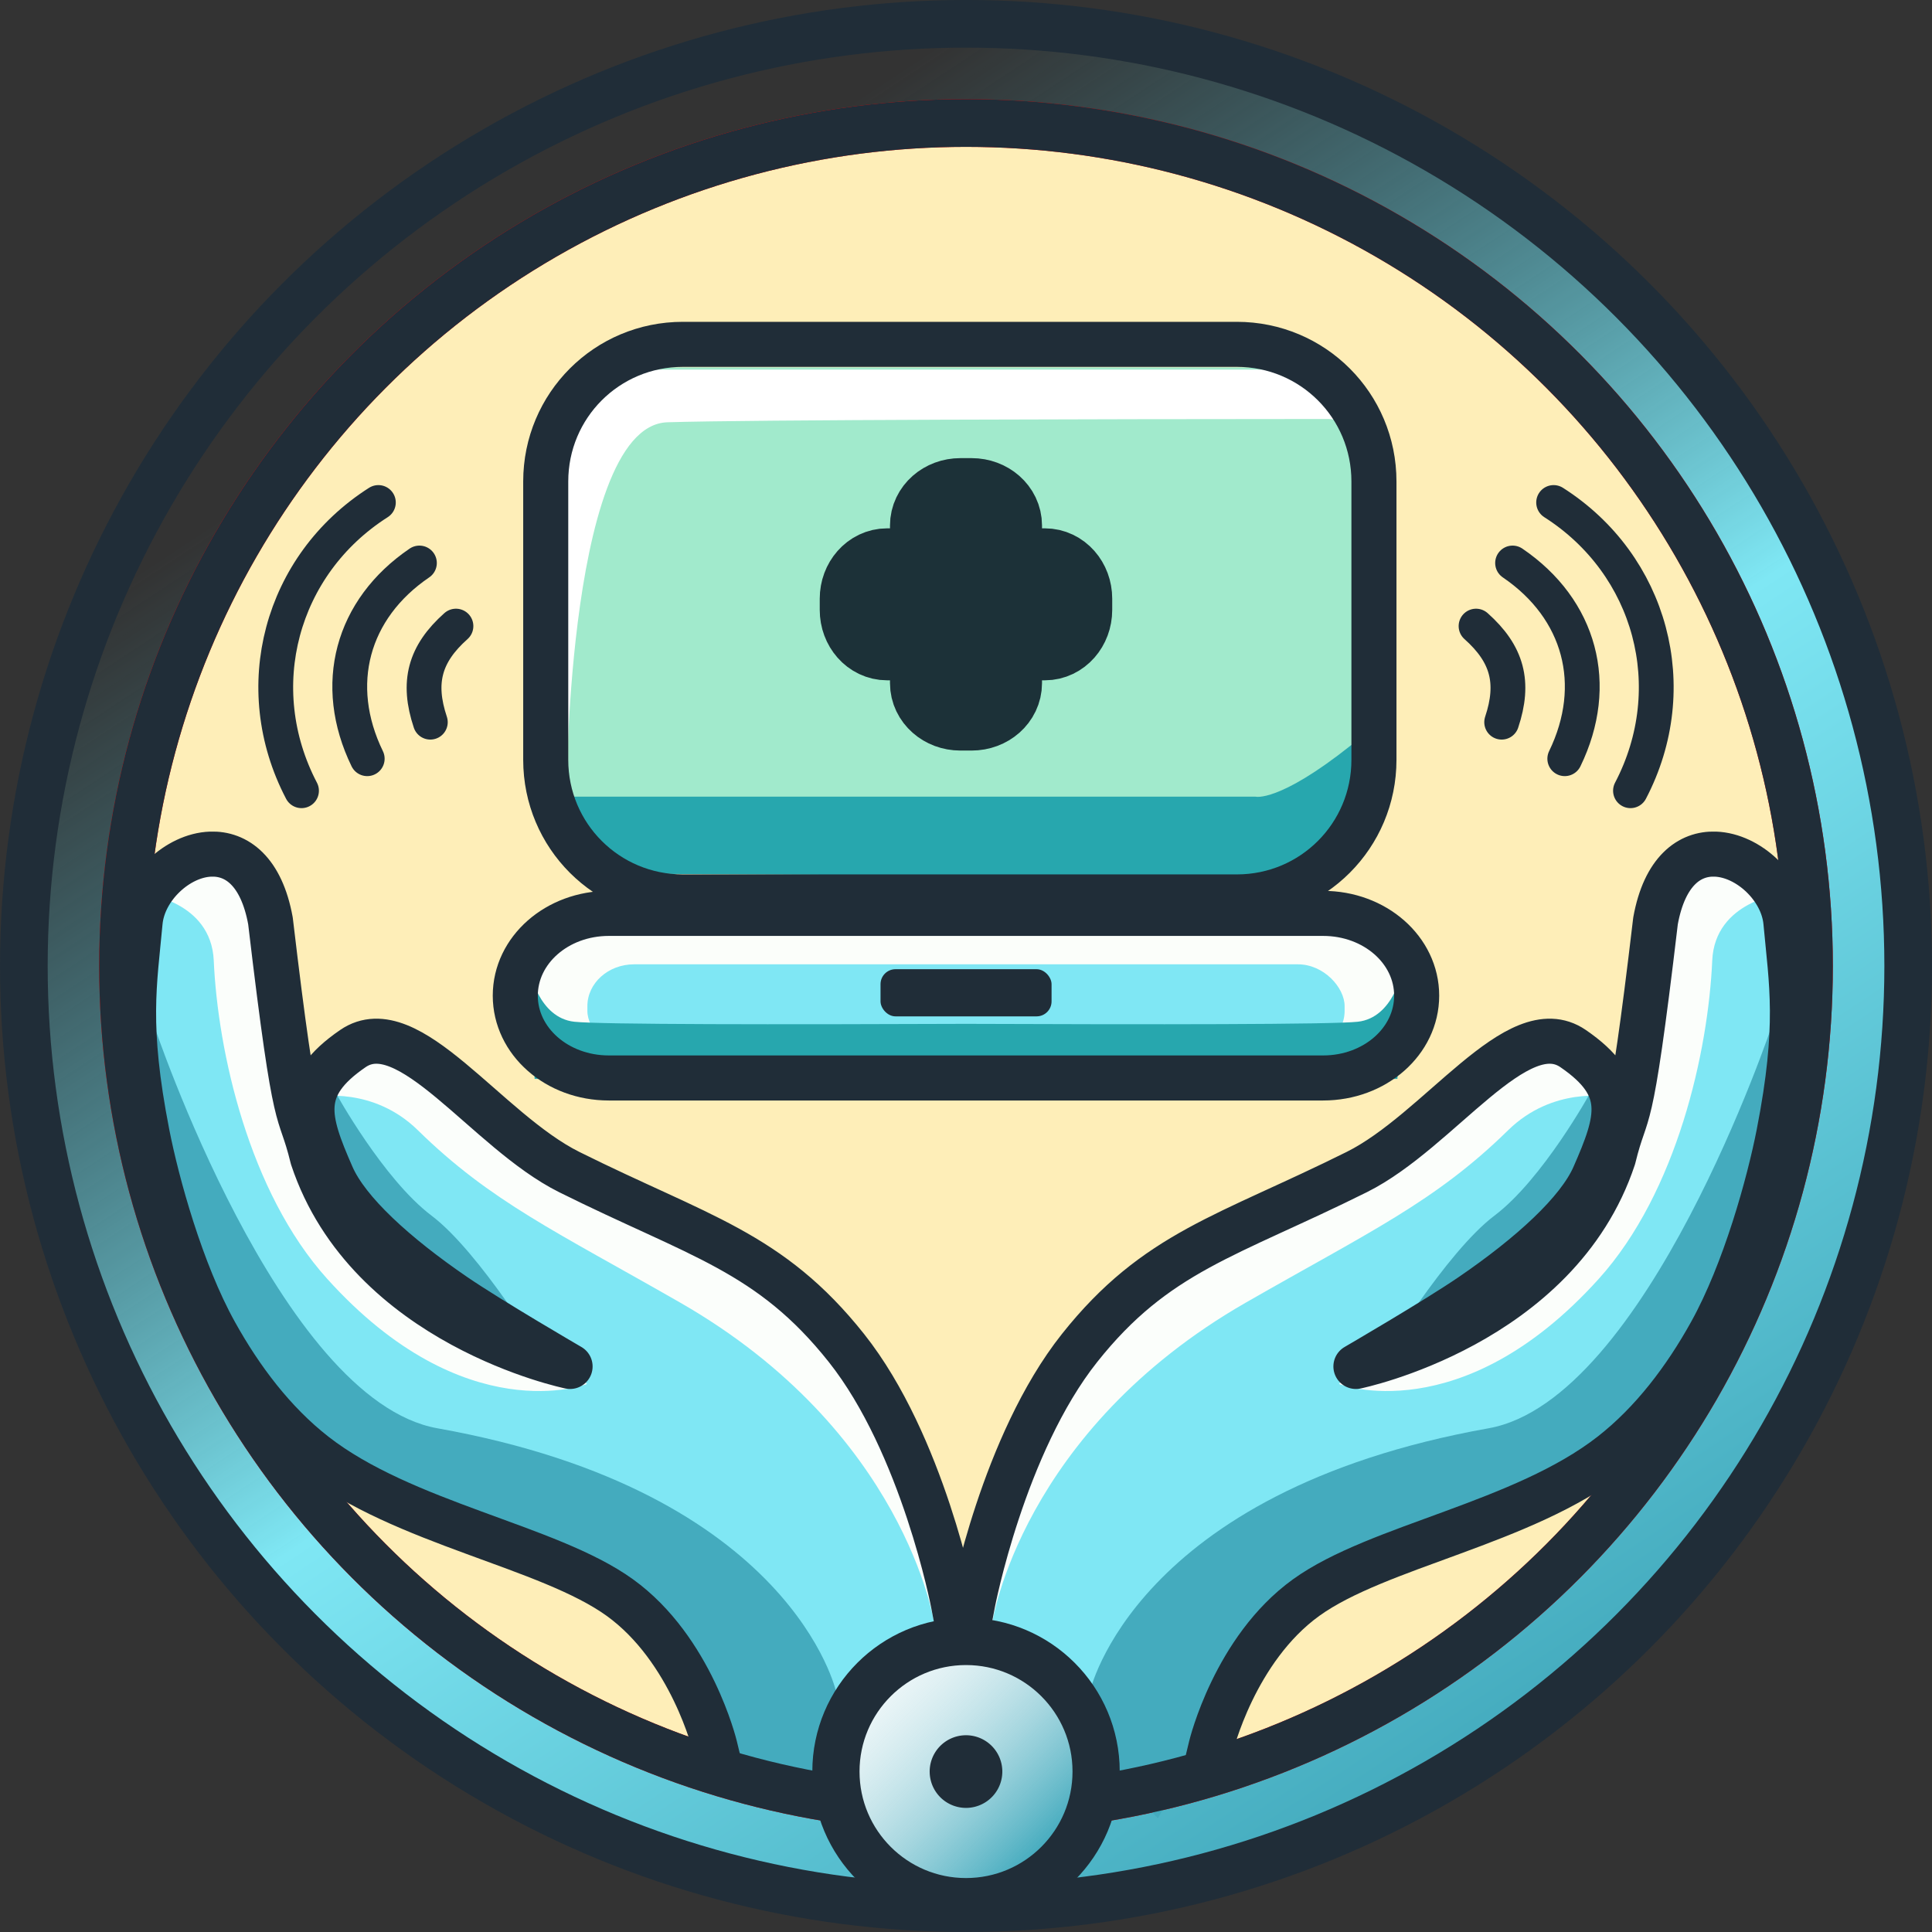 <?xml version="1.0" encoding="UTF-8" standalone="no"?>
<!-- Created with Inkscape (http://www.inkscape.org/) -->

<svg
   width="43.095mm"
   height="43.095mm"
   viewBox="0 0 43.095 43.095"
   version="1.1"
   id="svg5"
   xml:space="preserve"
   inkscape:version="1.2.1 (9c6d41e410, 2022-07-14)"
   sodipodi:docname="Tech Care Connect Logo.svg"
   xmlns:inkscape="http://www.inkscape.org/namespaces/inkscape"
   xmlns:sodipodi="http://sodipodi.sourceforge.net/DTD/sodipodi-0.dtd"
   xmlns:xlink="http://www.w3.org/1999/xlink"
   xmlns="http://www.w3.org/2000/svg"
   xmlns:svg="http://www.w3.org/2000/svg"><rect x="0" y="0" width="43.095" height="43.095" fill="#333333" stroke="none"/><sodipodi:namedview
     id="namedview7"
     pagecolor="#ffffff"
     bordercolor="#666666"
     borderopacity="1.0"
     inkscape:showpageshadow="2"
     inkscape:pageopacity="0.0"
     inkscape:pagecheckerboard="0"
     inkscape:deskcolor="#d1d1d1"
     inkscape:document-units="mm"
     showgrid="false"
     inkscape:zoom="1.4142136"
     inkscape:cx="-20.85965"
     inkscape:cy="77.781747"
     inkscape:window-width="1920"
     inkscape:window-height="1027"
     inkscape:window-x="760"
     inkscape:window-y="213"
     inkscape:window-maximized="1"
     inkscape:current-layer="layer1" /><defs
     id="defs2"><linearGradient
       inkscape:collect="always"
       id="linearGradient9066"><stop
         style="stop-color:#44abbe;stop-opacity:1;"
         offset="0"
         id="stop9062" /><stop
         style="stop-color:#7fe7f4;stop-opacity:1;"
         offset="0.478"
         id="stop9070" /><stop
         style="stop-color:#44abbe;stop-opacity:0;"
         offset="1"
         id="stop9064" /></linearGradient><linearGradient
       inkscape:collect="always"
       id="linearGradient42129"><stop
         style="stop-color:#44abbe;stop-opacity:1;"
         offset="0"
         id="stop42125" /><stop
         style="stop-color:#fefcfb;stop-opacity:0;"
         offset="1"
         id="stop42127" /></linearGradient><linearGradient
       inkscape:collect="always"
       xlink:href="#linearGradient42129"
       id="linearGradient42131"
       x1="194.966"
       y1="174.821"
       x2="189.796"
       y2="169.651"
       gradientUnits="userSpaceOnUse"
       gradientTransform="translate(-56.539,-5.589)" /><linearGradient
       inkscape:collect="always"
       xlink:href="#linearGradient9066"
       id="linearGradient9068"
       x1="145.922"
       y1="168.597"
       x2="124.72"
       y2="136.45"
       gradientUnits="userSpaceOnUse" /></defs><g
     inkscape:label="Layer 1"
     inkscape:groupmode="layer"
     id="layer1"
     transform="translate(-115.16,-127.952)"><g
       id="g13035"><circle
         style="fill:url(#linearGradient9068);fill-opacity:1;stroke:#202d38;stroke-width:1.063;stroke-linejoin:round;stroke-dasharray:none;stroke-opacity:1;paint-order:normal;stop-color:#000000"
         id="circle5673"
         cx="136.708"
         cy="149.499"
         r="21.016" /><circle
         style="fill:#feeeb8;fill-opacity:1;stroke:#ff0000;stroke-width:1.064;stroke-linejoin:round;stroke-dasharray:none;stroke-opacity:1;paint-order:normal;stop-color:#000000"
         id="circle5766"
         cx="136.708"
         cy="149.499"
         r="18.803" /><path
         id="path43513"
         style="fill:#fbfefb;fill-opacity:1;stroke:none;stroke-width:1.005;stroke-linecap:round;stroke-linejoin:round;stroke-dasharray:none;stroke-opacity:1"
         d="m 138.307,167.377 c 0,0 -2.992,-7.111 -4.697,-9.26 -1.706,-2.149 -3.292,-2.486 -6.183,-3.925 -1.846,-0.919 -3.585,-3.605 -4.826,-2.755 -1.241,0.85 -1.03,1.563 -0.468,2.843 0.351,0.799 1.413,1.764 2.736,2.669 0.795,0.544 2.576,1.579 2.576,1.579 0,0 -4.506,-0.919 -5.744,-4.653 -0.315,-1.29 -0.348,-0.281 -0.939,-5.286 -0.202,-1.113 -0.76,-1.51 -1.334,-1.489 -0.738,0.026 -1.503,0.744 -1.574,1.518 -0.126,1.376 -0.314,2.303 0.156,4.714 0.217,1.112 0.759,3.078 1.52,4.447 0.567,1.021 1.297,1.995 2.218,2.713 1.977,1.541 5.211,2.04 6.808,3.192 1.597,1.152 3.144,4.44 3.144,4.44 m 7.581,-0.099 c 0,0 2.516,-0.053 2.595,-0.499 0.236,-1.333 0.791,-2.978 1.988,-3.842 1.597,-1.152 4.831,-1.651 6.808,-3.192 0.921,-0.718 1.65,-1.692 2.218,-2.713 0.761,-1.369 1.303,-3.336 1.52,-4.447 0.47,-2.41 0.281,-3.338 0.156,-4.714 -0.071,-0.774 -0.836,-1.491 -1.574,-1.518 -0.574,-0.021 -1.132,0.376 -1.334,1.489 -0.591,5.005 -0.624,3.996 -0.939,5.286 -1.238,3.734 -5.744,4.653 -5.744,4.653 0,0 1.781,-1.035 2.576,-1.579 1.322,-0.905 2.385,-1.87 2.736,-2.669 0.562,-1.28 0.773,-1.993 -0.468,-2.843 -1.241,-0.85 -2.98,1.836 -4.826,2.755 -2.891,1.439 -4.477,1.776 -6.183,3.925 -1.706,2.149 -2.382,5.688 -2.382,5.688"
         sodipodi:nodetypes="cssssscccssssssccssssssscccsssssc" /><path
         style="fill:#7fe7f4;fill-opacity:1;stroke:none;stroke-width:0.265px;stroke-linecap:butt;stroke-linejoin:miter;stroke-opacity:1"
         d="m 137.297,164.128 c 0,0 0.64,-4.248 5.659,-7.124 2.745,-1.574 4.213,-2.241 5.845,-3.842 0.999,-0.979 2.238,-0.745 2.238,-0.745 l -0.421,2.128 -1.59,1.777 -3.531,1.964 -0.468,0.538 c 0,0 2.719,1.061 5.792,-2.345 1.75,-1.939 2.443,-5.082 2.532,-7.101 0.059,-1.333 1.574,-1.495 1.574,-1.495 l 0.303,3.544 -1.521,5.192 -1.819,3.373 -1.687,1.488 -3.638,0.959 -2.877,1.455 -1.786,2.943 -0.794,1.29 -2.216,-2.48 z"
         id="path8943"
         sodipodi:nodetypes="csscccccssccccccccccc" /><path
         style="fill:#7fe7f4;fill-opacity:1;stroke:none;stroke-width:0.265px;stroke-linecap:butt;stroke-linejoin:miter;stroke-opacity:1"
         d="m 135.992,164.128 c 0,0 -0.648,-4.248 -5.667,-7.124 -2.745,-1.574 -4.213,-2.241 -5.845,-3.842 -0.999,-0.979 -2.238,-0.745 -2.238,-0.745 l 0.421,2.128 1.59,1.777 3.531,1.964 0.468,0.538 c 0,0 -2.719,1.061 -5.792,-2.345 -1.75,-1.939 -2.443,-5.082 -2.532,-7.101 -0.059,-1.333 -1.574,-1.495 -1.574,-1.495 l -0.303,3.544 1.521,5.192 1.819,3.373 1.687,1.488 3.638,0.959 2.877,1.455 1.786,2.943 0.794,1.29 2.216,-2.48 z"
         id="path8906"
         sodipodi:nodetypes="csscccccssccccccccccc" /><path
         style="fill:#44abbe;fill-opacity:1;stroke:none;stroke-width:0.265;stroke-linecap:round;stroke-linejoin:round;stroke-dasharray:none;stroke-opacity:1"
         d="m 133.813,165.698 c 0,0 -0.968,-4.472 -8.897,-5.887 -3.529,-0.63 -6.325,-9.001 -6.325,-9.001 l -0.388,1.13 2.051,6.681 2.216,2.216 3.407,1.587 3.77,1.621 2.15,3.605 1.737,0.614 0.842,-1.87 z"
         id="path8908"
         sodipodi:nodetypes="cscccccccccc" /><path
         style="fill:#44abbe;fill-opacity:1;stroke:none;stroke-width:0.265;stroke-linecap:round;stroke-linejoin:round;stroke-dasharray:none;stroke-opacity:1"
         d="m 139.468,165.698 c 0,0 0.968,-4.472 8.897,-5.887 3.529,-0.63 6.325,-9.001 6.325,-9.001 l 0.388,1.13 -2.051,6.681 -2.216,2.216 -3.407,1.587 -3.77,1.621 -2.15,3.605 -0.496,0.86 -2.084,-2.117 z"
         id="path8945"
         sodipodi:nodetypes="cscccccccccc" /><circle
         style="fill:none;fill-opacity:1;stroke:#202d38;stroke-width:1.064;stroke-linejoin:round;stroke-dasharray:none;stroke-opacity:1;paint-order:normal;stop-color:#000000"
         id="circle9128"
         cx="136.708"
         cy="149.499"
         r="18.803" /><g
         id="g44520"><circle
           style="fill:#ffffff;fill-opacity:1;stroke:none;stroke-width:1.053;stroke-linecap:round;stroke-linejoin:round;stroke-dasharray:none;stroke-opacity:1;paint-order:normal;stop-color:#000000"
           id="circle44500"
           cx="136.708"
           cy="167.468"
           r="2.902" /><g
           id="g44514"><circle
             style="fill:url(#linearGradient42131);fill-opacity:1;stroke:#202d38;stroke-width:1.053;stroke-linecap:round;stroke-linejoin:round;stroke-dasharray:none;stroke-opacity:1;paint-order:normal;stop-color:#000000"
             id="path31501"
             cx="136.708"
             cy="167.468"
             r="2.902" /><path
             style="fill:#202d38;fill-opacity:1;stroke:none;stroke-width:0.85;stroke-linecap:round;stroke-linejoin:round;stroke-dasharray:none;stroke-opacity:1;paint-order:stroke fill markers;stop-color:#000000"
             id="path32697"
             sodipodi:type="arc"
             sodipodi:cx="136.70792"
             sodipodi:cy="167.46794"
             sodipodi:rx="0.81028646"
             sodipodi:ry="0.81028646"
             sodipodi:start="6.2406624"
             sodipodi:end="6.2404485"
             sodipodi:arc-type="slice"
             d="m 137.517,167.434 a 0.81,0.81 0 0 1 -0.775,0.844 0.81,0.81 0 0 1 -0.844,-0.775 0.81,0.81 0 0 1 0.775,-0.844 0.81,0.81 0 0 1 0.844,0.775 l -0.81,0.035 z" /></g></g><rect
         style="fill:#fbfefa;fill-opacity:1;stroke:none;stroke-width:2;stroke-linecap:square;stroke-linejoin:miter;stroke-dasharray:none;stroke-opacity:1;paint-order:normal;stop-color:#000000"
         id="rect44482"
         width="19.364"
         height="2.549"
         x="127.033"
         y="148.548"
         rx="1.042"
         ry="0.934" /><rect
         style="fill:#7fe7f4;fill-opacity:1;stroke:none;stroke-width:1.005;stroke-linejoin:round;stroke-dasharray:none;stroke-opacity:1;paint-order:stroke fill markers;stop-color:#000000"
         id="rect21907"
         width="16.891"
         height="1.97"
         x="128.262"
         y="149.462"
         rx="1.042"
         ry="0.934" /><path
         id="path21640"
         style="fill:#27a7ae;fill-opacity:1;stroke-width:1.025;stroke-linejoin:round;stroke-dasharray:none;paint-order:stroke fill markers;stop-color:#000000"
         d="m 126.979,149.605 0.106,2.412 9.623,0.177 9.623,-0.177 0.106,-2.412 c 0,0 -0.19,1.05 -0.991,1.138 -0.572,0.063 -4.598,0.063 -8.738,0.047 -4.14,0.016 -8.166,0.016 -8.738,-0.047 -0.801,-0.088 -0.991,-1.138 -0.991,-1.138 z" /><path
         id="rect13516"
         style="fill:#a1eacc;stroke-width:1.005;stroke-linejoin:round;stroke-dasharray:none;stop-color:#000000"
         d="m 127.865,137.227 0.916,-1.081 H 143.726 l 1.542,0.767 0.256,9.222 h -17.697 z"
         sodipodi:nodetypes="ccccccc" /><path
         id="rect10948"
         style="fill:#27a7ae;fill-opacity:1;stroke-width:1.005;stroke-linejoin:round;stroke-dasharray:none;stop-color:#000000"
         d="m 127.905,145.722 h 15.259 c 0,0 0.511,0.141 2.124,-1.14 0.731,-0.58 -0.256,2.95 -0.256,2.95 l -17.088,-0.098 z"
         sodipodi:nodetypes="ccsccc" /><path
         id="rect19333"
         style="fill:#ffffff;stroke-width:1.005;stroke-linejoin:round;stroke-dasharray:none;paint-order:stroke fill markers;stop-color:#000000"
         d="m 128.166,136.196 h 16.223 c 0.327,0 0.68,0.309 0.59,0.669 l -0.059,0.236 c -0.09,0.359 0.169,0.194 -0.157,0.197 -5.233,0.003 -12.798,0.015 -14.713,0.073 -2.371,0.072 -2.222,9.455 -2.236,7.083 l -0.237,-7.589 c -0.012,-0.37 0.263,-0.669 0.59,-0.669 z"
         sodipodi:nodetypes="sssscscsss" /><path
         id="rect10079"
         style="fill:none;fill-opacity:1;stroke:#202d38;stroke-width:1.005;stroke-linejoin:round;stroke-dasharray:none;stroke-opacity:1;paint-order:normal;stop-color:#000000"
         d="m 130.392,135.633 c -1.695,0 -3.059,1.364 -3.059,3.059 v 6.208 c 0,1.695 1.364,3.059 3.059,3.059 h 12.356 c 1.695,0 3.059,-1.365 3.059,-3.059 v -6.208 c 0,-1.695 -1.365,-3.059 -3.059,-3.059 z m -1.652,12.693 c -1.155,0 -2.086,0.818 -2.086,1.835 0,1.017 0.93,1.836 2.086,1.836 h 15.934 c 1.155,0 2.086,-0.819 2.086,-1.836 0,-1.017 -0.93,-1.835 -2.086,-1.835 z" /><path
         id="rect18002"
         style="fill:#ffffff;fill-opacity:1;stroke:#1c3138;stroke-width:2;stroke-linecap:square;stroke-linejoin:miter;stroke-dasharray:none;stroke-opacity:1;paint-order:stroke fill markers;stop-color:#000000"
         d="m 136.582,139.171 c -0.316,0 -0.57,0.224 -0.57,0.502 v 1.064 h -1.064 c -0.278,0 -0.503,0.254 -0.503,0.569 v 0.251 c 0,0.316 0.224,0.57 0.503,0.57 h 1.064 v 1.064 c 0,0.278 0.254,0.503 0.57,0.503 h 0.251 c 0.316,0 0.57,-0.224 0.57,-0.503 v -1.064 h 1.064 c 0.278,0 0.502,-0.254 0.502,-0.57 v -0.251 c 0,-0.316 -0.224,-0.569 -0.502,-0.569 h -1.064 v -1.064 c 0,-0.278 -0.254,-0.502 -0.57,-0.502 z" /><rect
         style="fill:#202d38;fill-opacity:1;stroke:none;stroke-width:1.005;stroke-linejoin:round;stroke-dasharray:none;stroke-opacity:1;paint-order:stroke fill markers;stop-color:#000000"
         id="rect21784"
         width="3.815"
         height="1.052"
         x="134.801"
         y="149.571"
         ry="0.334"
         rx="0.334" /><g
         id="g4461"
         transform="matrix(0.08,-0.3,0.3,0.08,59.743,174.906)"
         style="fill:none;stroke:#202d38;stroke-opacity:1"><path
           style="fill:none;stroke:#202d38;stroke-width:2.5;stroke-linecap:round;stroke-dasharray:none;stroke-opacity:1"
           d="m 142.803,169.061 c 6.142,-5.64 15.292,-5.637 21.431,0 m -17.992,3.969 c 4.46,-3.857 10.096,-3.853 14.552,0 m -10.848,3.704 c 2.519,-1.66 4.625,-1.66 7.144,0"
           id="path3096"
           sodipodi:nodetypes="cccccc"
           transform="translate(-1.6331036e-6)" /></g><g
         id="g44492"
         transform="matrix(-0.08,-0.3,-0.3,0.08,213.672,174.906)"
         style="fill:none;stroke:#202d38;stroke-opacity:1"><path
           style="fill:none;stroke:#202d38;stroke-width:2.5;stroke-linecap:round;stroke-dasharray:none;stroke-opacity:1"
           d="m 142.803,169.061 c 6.142,-5.64 15.292,-5.637 21.431,0 m -17.992,3.969 c 4.46,-3.857 10.096,-3.853 14.552,0 m -10.848,3.704 c 2.519,-1.66 4.625,-1.66 7.144,0"
           id="path44490"
           sodipodi:nodetypes="cccccc"
           transform="translate(-1.6331036e-6)" /></g><path
         style="fill:#44abbe;fill-opacity:1;stroke:none;stroke-width:0.065;stroke-linecap:butt;stroke-linejoin:miter;stroke-dasharray:none;stroke-opacity:1"
         d="m 122.649,152.329 c 0,0 1.057,1.924 2.137,2.739 1.08,0.815 2.518,3.201 2.518,3.201 l -1.886,-0.617 -2.472,-2.241 -1.282,-3.001 z"
         id="path8910"
         sodipodi:nodetypes="czc" /><path
         id="path8928"
         style="fill:none;stroke:#202d38;stroke-width:1.005;stroke-linecap:square;stroke-linejoin:round;stroke-dasharray:none;stroke-opacity:1"
         d="m 136.423,163.709 c 0,0 -0.677,-3.539 -2.382,-5.688 -1.706,-2.149 -3.292,-2.486 -6.183,-3.925 -1.846,-0.919 -3.585,-3.605 -4.826,-2.755 -1.241,0.85 -1.03,1.563 -0.468,2.843 0.351,0.799 1.413,1.764 2.736,2.669 0.795,0.544 2.576,1.579 2.576,1.579 0,0 -4.506,-0.919 -5.744,-4.653 -0.315,-1.29 -0.348,-0.281 -0.939,-5.286 -0.202,-1.113 -0.76,-1.51 -1.334,-1.489 -0.738,0.026 -1.503,0.744 -1.574,1.518 -0.126,1.376 -0.314,2.303 0.156,4.714 0.217,1.112 0.759,3.078 1.52,4.447 0.567,1.021 1.297,1.995 2.218,2.713 1.977,1.541 5.211,2.04 6.808,3.192 1.597,1.152 2.119,3.315 2.119,3.315" /><path
         style="fill:#44abbe;fill-opacity:1;stroke:none;stroke-width:0.065;stroke-linecap:butt;stroke-linejoin:miter;stroke-dasharray:none;stroke-opacity:1"
         d="m 150.632,152.329 c 0,0 -1.057,1.924 -2.137,2.739 -1.08,0.815 -2.518,3.201 -2.518,3.201 l 1.886,-0.617 2.472,-2.241 1.282,-3.001 z"
         id="path8947"
         sodipodi:nodetypes="czc" /><path
         id="path8951"
         style="fill:none;stroke:#202d38;stroke-width:1.005;stroke-linecap:square;stroke-linejoin:round;stroke-dasharray:none;stroke-opacity:1"
         d="m 136.858,163.709 c 0,0 0.677,-3.539 2.382,-5.688 1.706,-2.149 3.292,-2.486 6.183,-3.925 1.846,-0.919 3.585,-3.605 4.826,-2.755 1.241,0.85 1.03,1.563 0.468,2.843 -0.351,0.799 -1.413,1.764 -2.736,2.669 -0.795,0.544 -2.576,1.579 -2.576,1.579 0,0 4.506,-0.919 5.744,-4.653 0.315,-1.29 0.348,-0.281 0.939,-5.286 0.202,-1.113 0.76,-1.51 1.334,-1.489 0.738,0.026 1.503,0.744 1.574,1.518 0.126,1.376 0.314,2.303 -0.156,4.714 -0.217,1.112 -0.759,3.078 -1.52,4.447 -0.567,1.021 -1.297,1.995 -2.218,2.713 -1.977,1.541 -5.211,2.04 -6.808,3.192 -1.597,1.152 -2.119,3.315 -2.119,3.315" /></g></g></svg>
